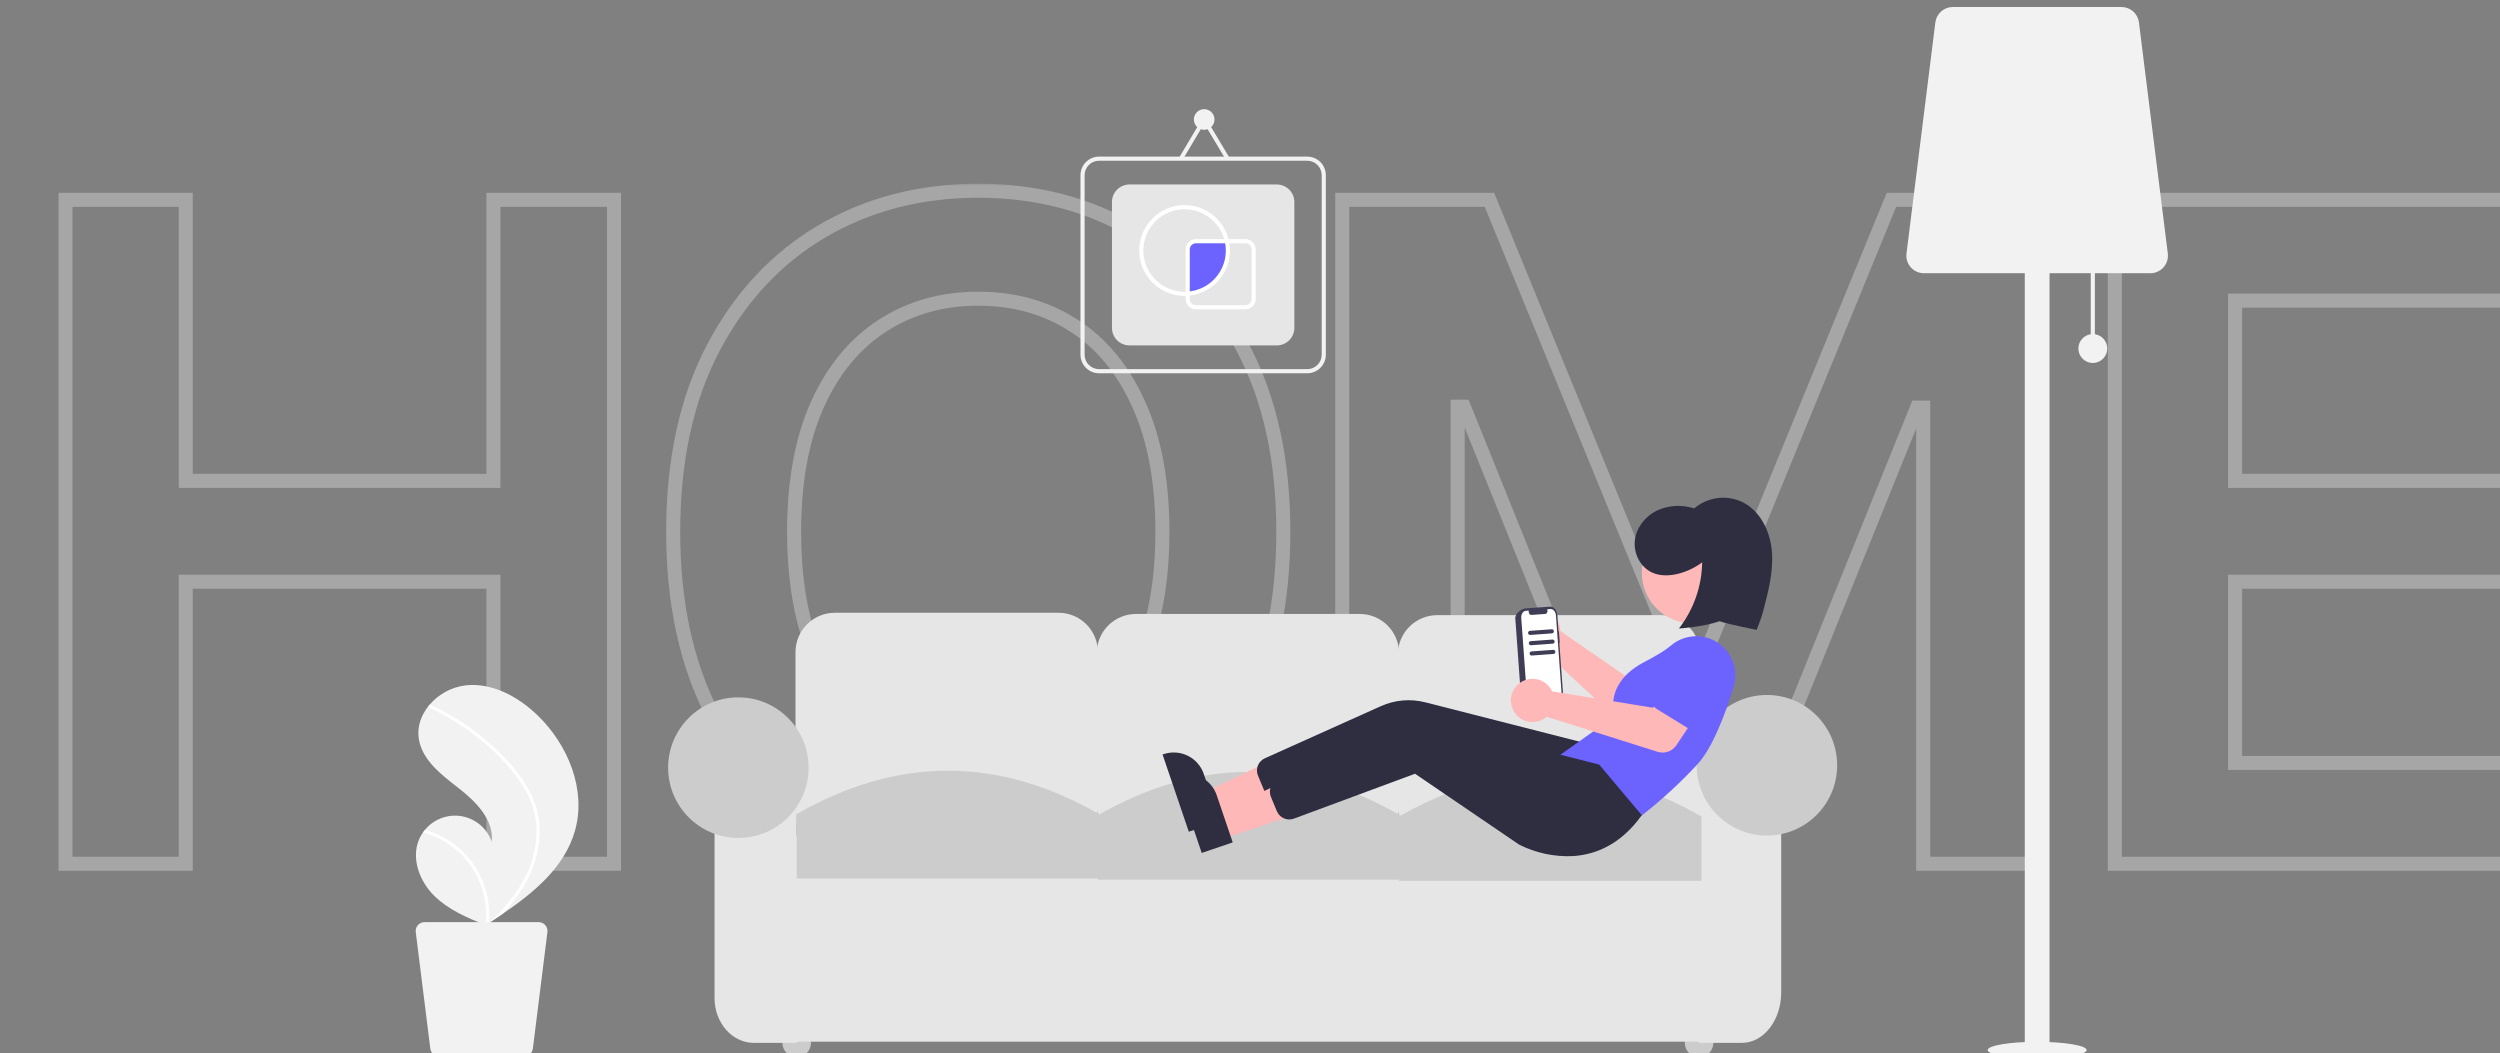 <svg width="356" height="150" viewBox="0 0 356 150" fill="none" xmlns="http://www.w3.org/2000/svg">
<rect x="0" y="0" width="356" height="150" fill="#808080" stroke="none"/>
<g clip-path="url(#clip0_221_583)">
<g opacity="0.3">
<mask id="path-1-outside-1_221_583" maskUnits="userSpaceOnUse" x="8" y="26" width="357" height="100" fill="black">
<rect fill="white" x="8" y="26" width="357" height="100"/>
<path d="M9.325 123V28.454H26.452V68.479H70.263V28.454H87.436V123H70.263V82.837H26.452V123H9.325ZM182.745 75.727C182.745 85.914 180.837 94.639 177.021 101.903C173.235 109.135 168.065 114.675 161.509 118.522C154.985 122.369 147.583 124.293 139.304 124.293C131.025 124.293 123.608 122.369 117.053 118.522C110.528 114.644 105.358 109.089 101.541 101.857C97.756 94.593 95.863 85.883 95.863 75.727C95.863 65.54 97.756 56.831 101.541 49.598C105.358 42.335 110.528 36.78 117.053 32.932C123.608 29.085 131.025 27.162 139.304 27.162C147.583 27.162 154.985 29.085 161.509 32.932C168.065 36.78 173.235 42.335 177.021 49.598C180.837 56.831 182.745 65.54 182.745 75.727ZM165.526 75.727C165.526 68.556 164.402 62.509 162.156 57.584C159.94 52.63 156.862 48.89 152.923 46.367C148.983 43.812 144.444 42.535 139.304 42.535C134.164 42.535 129.625 43.812 125.685 46.367C121.746 48.89 118.653 52.63 116.406 57.584C114.19 62.509 113.082 68.556 113.082 75.727C113.082 82.898 114.19 88.961 116.406 93.916C118.653 98.84 121.746 102.58 125.685 105.134C129.625 107.658 134.164 108.92 139.304 108.92C144.444 108.92 148.983 107.658 152.923 105.134C156.862 102.58 159.94 98.84 162.156 93.916C164.402 88.961 165.526 82.898 165.526 75.727ZM191.137 28.454H212.096L240.164 96.963H241.272L269.341 28.454H290.299V123H273.865V58.046H272.988L246.858 122.723H234.578L208.449 57.908H207.572V123H191.137V28.454ZM301.15 123V28.454H362.641V42.812H318.277V68.479H359.456V82.837H318.277V108.643H363.011V123H301.15Z"/>
</mask>
<path d="M9.325 123H8.325V124H9.325V123ZM9.325 28.454V27.454H8.325V28.454H9.325ZM26.452 28.454H27.452V27.454H26.452V28.454ZM26.452 68.479H25.452V69.479H26.452V68.479ZM70.263 68.479V69.479H71.263V68.479H70.263ZM70.263 28.454V27.454H69.263V28.454H70.263ZM87.436 28.454H88.436V27.454H87.436V28.454ZM87.436 123V124H88.436V123H87.436ZM70.263 123H69.263V124H70.263V123ZM70.263 82.837H71.263V81.837H70.263V82.837ZM26.452 82.837V81.837H25.452V82.837H26.452ZM26.452 123V124H27.452V123H26.452ZM10.325 123V28.454H8.325V123H10.325ZM9.325 29.454H26.452V27.454H9.325V29.454ZM25.452 28.454V68.479H27.452V28.454H25.452ZM26.452 69.479H70.263V67.479H26.452V69.479ZM71.263 68.479V28.454H69.263V68.479H71.263ZM70.263 29.454H87.436V27.454H70.263V29.454ZM86.436 28.454V123H88.436V28.454H86.436ZM87.436 122H70.263V124H87.436V122ZM71.263 123V82.837H69.263V123H71.263ZM70.263 81.837H26.452V83.837H70.263V81.837ZM25.452 82.837V123H27.452V82.837H25.452ZM26.452 122H9.325V124H26.452V122ZM177.021 101.903L176.135 101.438L176.135 101.439L177.021 101.903ZM161.509 118.522L161.003 117.66L161.001 117.661L161.509 118.522ZM117.053 118.522L116.542 119.382L116.546 119.384L117.053 118.522ZM101.541 101.857L100.654 102.319L100.657 102.323L101.541 101.857ZM101.541 49.598L100.656 49.133L100.655 49.134L101.541 49.598ZM117.053 32.932L116.546 32.07L116.545 32.071L117.053 32.932ZM161.509 32.932L161.001 33.794L161.003 33.795L161.509 32.932ZM177.021 49.598L176.134 50.06L176.136 50.065L177.021 49.598ZM162.156 57.584L161.243 57.993L161.246 58L162.156 57.584ZM152.923 46.367L152.379 47.206L152.383 47.209L152.923 46.367ZM125.685 46.367L126.225 47.209L126.23 47.206L125.685 46.367ZM116.406 57.584L115.496 57.172L115.494 57.174L116.406 57.584ZM116.406 93.916L115.493 94.324L115.497 94.331L116.406 93.916ZM125.685 105.134L125.141 105.973L125.146 105.976L125.685 105.134ZM152.923 105.134L153.462 105.976L153.467 105.973L152.923 105.134ZM162.156 93.916L161.245 93.503L161.244 93.506L162.156 93.916ZM181.745 75.727C181.745 85.791 179.86 94.348 176.135 101.438L177.906 102.368C181.814 94.93 183.745 86.038 183.745 75.727H181.745ZM176.135 101.439C172.429 108.518 167.385 113.914 161.003 117.66L162.015 119.384C168.744 115.436 174.041 109.752 177.907 102.366L176.135 101.439ZM161.001 117.661C154.645 121.409 147.421 123.293 139.304 123.293V125.293C147.744 125.293 155.325 123.33 162.017 119.383L161.001 117.661ZM139.304 123.293C131.187 123.293 123.947 121.409 117.559 117.66L116.546 119.384C123.269 123.33 130.864 125.293 139.304 125.293V123.293ZM117.564 117.662C111.209 113.886 106.163 108.473 102.426 101.39L100.657 102.323C104.552 109.705 109.847 115.402 116.542 119.382L117.564 117.662ZM102.428 101.394C98.733 94.304 96.863 85.76 96.863 75.727H94.863C94.863 86.007 96.779 94.882 100.654 102.319L102.428 101.394ZM96.863 75.727C96.863 65.662 98.733 57.12 102.427 50.062L100.655 49.134C96.779 56.541 94.863 65.418 94.863 75.727H96.863ZM102.427 50.063C106.164 42.95 111.209 37.539 117.561 33.794L116.545 32.071C109.847 36.02 104.551 41.719 100.656 49.133L102.427 50.063ZM117.559 33.795C123.947 30.046 131.187 28.162 139.304 28.162V26.162C130.864 26.162 123.269 28.125 116.546 32.07L117.559 33.795ZM139.304 28.162C147.421 28.162 154.645 30.046 161.001 33.794L162.017 32.071C155.325 28.125 147.744 26.162 139.304 26.162V28.162ZM161.003 33.795C167.384 37.54 172.428 42.95 176.134 50.06L177.907 49.136C174.042 41.719 168.745 36.02 162.015 32.07L161.003 33.795ZM176.136 50.065C179.86 57.122 181.745 65.664 181.745 75.727H183.745C183.745 65.417 181.814 56.539 177.905 49.131L176.136 50.065ZM166.526 75.727C166.526 68.457 165.388 62.259 163.065 57.169L161.246 58C163.417 62.758 164.526 68.655 164.526 75.727H166.526ZM163.068 57.176C160.786 52.072 157.591 48.169 153.462 45.524L152.383 47.209C156.134 49.611 159.093 53.187 161.243 57.993L163.068 57.176ZM153.467 45.527C149.35 42.858 144.618 41.535 139.304 41.535V43.535C144.27 43.535 148.616 44.766 152.379 47.206L153.467 45.527ZM139.304 41.535C133.99 41.535 129.258 42.858 125.141 45.527L126.23 47.206C129.992 44.766 134.338 43.535 139.304 43.535V41.535ZM125.146 45.524C121.019 48.168 117.809 52.07 115.496 57.172L117.317 57.998C119.497 53.189 122.473 49.612 126.225 47.209L125.146 45.524ZM115.494 57.174C113.205 62.262 112.082 68.459 112.082 75.727H114.082C114.082 68.654 115.176 62.755 117.318 57.995L115.494 57.174ZM112.082 75.727C112.082 82.996 113.205 89.207 115.493 94.324L117.319 93.508C115.176 88.716 114.082 82.8 114.082 75.727H112.082ZM115.497 94.331C117.81 99.402 121.019 103.3 125.141 105.973L126.23 104.295C122.473 101.859 119.496 98.279 117.316 93.501L115.497 94.331ZM125.146 105.976C129.262 108.613 133.993 109.92 139.304 109.92V107.92C134.336 107.92 129.988 106.703 126.225 104.292L125.146 105.976ZM139.304 109.92C144.615 109.92 149.346 108.613 153.462 105.976L152.383 104.292C148.621 106.703 144.272 107.92 139.304 107.92V109.92ZM153.467 105.973C157.591 103.299 160.785 99.399 163.068 94.327L161.244 93.506C159.095 98.282 156.134 101.86 152.379 104.295L153.467 105.973ZM163.066 94.329C165.387 89.21 166.526 82.997 166.526 75.727H164.526C164.526 82.799 163.417 88.712 161.245 93.503L163.066 94.329ZM191.137 28.454V27.454H190.137V28.454H191.137ZM212.096 28.454L213.022 28.075L212.767 27.454H212.096V28.454ZM240.164 96.963L239.239 97.342L239.493 97.963H240.164V96.963ZM241.272 96.963V97.963H241.943L242.198 97.342L241.272 96.963ZM269.341 28.454V27.454H268.67L268.415 28.075L269.341 28.454ZM290.299 28.454H291.299V27.454H290.299V28.454ZM290.299 123V124H291.299V123H290.299ZM273.865 123H272.865V124H273.865V123ZM273.865 58.046H274.865V57.046H273.865V58.046ZM272.988 58.046V57.046H272.313L272.06 57.672L272.988 58.046ZM246.858 122.723V123.723H247.533L247.785 123.098L246.858 122.723ZM234.578 122.723L233.651 123.097L233.903 123.723H234.578V122.723ZM208.449 57.908L209.377 57.534L209.124 56.908H208.449V57.908ZM207.572 57.908V56.908H206.572V57.908H207.572ZM207.572 123V124H208.572V123H207.572ZM191.137 123H190.137V124H191.137V123ZM191.137 29.454H212.096V27.454H191.137V29.454ZM211.171 28.834L239.239 97.342L241.09 96.584L213.022 28.075L211.171 28.834ZM240.164 97.963H241.272V95.963H240.164V97.963ZM242.198 97.342L270.266 28.834L268.415 28.075L240.347 96.584L242.198 97.342ZM269.341 29.454H290.299V27.454H269.341V29.454ZM289.299 28.454V123H291.299V28.454H289.299ZM290.299 122H273.865V124H290.299V122ZM274.865 123V58.046H272.865V123H274.865ZM273.865 57.046H272.988V59.046H273.865V57.046ZM272.06 57.672L245.931 122.348L247.785 123.098L273.915 58.421L272.06 57.672ZM246.858 121.723H234.578V123.723H246.858V121.723ZM235.506 122.349L209.377 57.534L207.522 58.282L233.651 123.097L235.506 122.349ZM208.449 56.908H207.572V58.908H208.449V56.908ZM206.572 57.908V123H208.572V57.908H206.572ZM207.572 122H191.137V124H207.572V122ZM192.137 123V28.454H190.137V123H192.137ZM301.15 123H300.15V124H301.15V123ZM301.15 28.454V27.454H300.15V28.454H301.15ZM362.641 28.454H363.641V27.454H362.641V28.454ZM362.641 42.812V43.812H363.641V42.812H362.641ZM318.277 42.812V41.812H317.277V42.812H318.277ZM318.277 68.479H317.277V69.479H318.277V68.479ZM359.456 68.479H360.456V67.479H359.456V68.479ZM359.456 82.837V83.837H360.456V82.837H359.456ZM318.277 82.837V81.837H317.277V82.837H318.277ZM318.277 108.643H317.277V109.643H318.277V108.643ZM363.011 108.643H364.011V107.643H363.011V108.643ZM363.011 123V124H364.011V123H363.011ZM302.15 123V28.454H300.15V123H302.15ZM301.15 29.454H362.641V27.454H301.15V29.454ZM361.641 28.454V42.812H363.641V28.454H361.641ZM362.641 41.812H318.277V43.812H362.641V41.812ZM317.277 42.812V68.479H319.277V42.812H317.277ZM318.277 69.479H359.456V67.479H318.277V69.479ZM358.456 68.479V82.837H360.456V68.479H358.456ZM359.456 81.837H318.277V83.837H359.456V81.837ZM317.277 82.837V108.643H319.277V82.837H317.277ZM318.277 109.643H363.011V107.643H318.277V109.643ZM362.011 108.643V123H364.011V108.643H362.011ZM363.011 122H301.15V124H363.011V122Z" fill="white" mask="url(#path-1-outside-1_221_583)"/>
</g>
<g clip-path="url(#clip1_221_583)">
<path d="M290.09 150.706C293.981 150.706 297.136 150.18 297.136 149.531C297.136 148.882 293.981 148.355 290.09 148.355C286.198 148.355 283.043 148.882 283.043 149.531C283.043 150.18 286.198 150.706 290.09 150.706Z" fill="#F2F2F2"/>
<path d="M298.311 37.288H297.723V49.629H298.311V37.288Z" fill="#F2F2F2"/>
<path d="M291.851 29.355H288.328V151H291.851V29.355Z" fill="#F2F2F2"/>
<path d="M306.219 38.904H273.96C273.606 38.904 273.257 38.829 272.934 38.683C272.611 38.538 272.323 38.325 272.089 38.059C271.855 37.794 271.68 37.482 271.576 37.143C271.471 36.805 271.44 36.448 271.484 36.097L275.594 3.188C275.671 2.584 275.964 2.029 276.42 1.626C276.876 1.223 277.463 1.001 278.071 1H302.109C302.717 1.001 303.304 1.223 303.76 1.626C304.216 2.029 304.509 2.584 304.585 3.188L308.696 36.097C308.74 36.448 308.708 36.805 308.604 37.143C308.5 37.482 308.325 37.794 308.09 38.059C307.856 38.325 307.568 38.538 307.246 38.683C306.923 38.829 306.573 38.904 306.219 38.904Z" fill="#F2F2F2"/>
<path d="M298.017 51.686C299.152 51.686 300.072 50.765 300.072 49.629C300.072 48.493 299.152 47.572 298.017 47.572C296.882 47.572 295.962 48.493 295.962 49.629C295.962 50.765 296.882 51.686 298.017 51.686Z" fill="#F2F2F2"/>
<path d="M81.864 118.345C80.381 123.495 76.05 127.1 71.532 130.162C70.901 130.59 70.27 131.007 69.639 131.415C69.635 131.417 69.63 131.421 69.626 131.423C69.596 131.443 69.565 131.462 69.537 131.482C69.407 131.566 69.276 131.65 69.147 131.733L69.218 131.765C69.218 131.765 69.288 131.802 69.212 131.771C69.189 131.762 69.165 131.753 69.142 131.743C66.518 130.684 63.847 129.547 61.835 127.562C59.749 125.501 58.53 122.269 59.659 119.562C59.808 119.207 59.995 118.87 60.219 118.557C60.31 118.426 60.409 118.3 60.512 118.177C61.135 117.416 61.95 116.834 62.872 116.493C63.794 116.151 64.79 116.061 65.758 116.233C66.727 116.404 67.632 116.831 68.381 117.468C69.13 118.106 69.696 118.932 70.02 119.861C70.352 116.768 67.804 114.177 65.352 112.266C62.898 110.355 60.11 108.274 59.636 105.199C59.371 103.488 59.966 101.829 61.049 100.498C61.083 100.458 61.116 100.417 61.151 100.378C62.469 98.827 64.323 97.832 66.344 97.59C70.105 97.198 73.76 99.191 76.493 101.809C80.891 106.021 83.55 112.49 81.864 118.345Z" fill="#F2F2F2"/>
<path d="M74.793 111.609C75.515 112.733 76.07 113.957 76.439 115.241C76.751 116.389 76.89 117.577 76.851 118.766C76.75 121.213 76.064 123.599 74.85 125.725C73.935 127.338 72.82 128.829 71.532 130.162C70.901 130.59 70.27 131.007 69.639 131.415C69.635 131.417 69.63 131.421 69.626 131.423C69.596 131.443 69.565 131.462 69.537 131.482C69.407 131.566 69.276 131.65 69.147 131.733C69.147 131.733 69.288 131.802 69.212 131.771C69.189 131.762 69.165 131.753 69.142 131.744C69.378 129.813 69.147 127.855 68.471 126.032C67.794 124.21 66.69 122.576 65.253 121.268C63.812 119.98 62.087 119.051 60.219 118.557C60.31 118.426 60.409 118.3 60.512 118.177C61.233 118.38 61.935 118.645 62.61 118.972C65.022 120.131 66.996 122.036 68.242 124.406C69.359 126.557 69.841 128.983 69.628 131.399C69.736 131.301 69.844 131.201 69.949 131.102C71.943 129.242 73.715 127.106 74.913 124.641C75.954 122.553 76.465 120.242 76.402 117.91C76.304 115.367 75.292 113.012 73.826 110.962C72.22 108.774 70.322 106.817 68.186 105.144C66.033 103.419 63.678 101.963 61.171 100.81C61.115 100.784 61.071 100.737 61.048 100.679C61.025 100.621 61.026 100.556 61.049 100.498C61.066 100.446 61.102 100.403 61.151 100.378C61.175 100.367 61.203 100.362 61.23 100.363C61.257 100.364 61.283 100.372 61.307 100.385C61.616 100.527 61.924 100.672 62.228 100.822C64.767 102.078 67.14 103.645 69.293 105.486C71.373 107.26 73.33 109.288 74.793 111.609Z" fill="white"/>
<path d="M60.451 131.313H76.705C76.884 131.313 77.06 131.351 77.222 131.425C77.385 131.498 77.53 131.605 77.648 131.739C77.766 131.873 77.854 132.03 77.907 132.201C77.96 132.371 77.975 132.551 77.953 132.728L75.882 149.31C75.844 149.614 75.696 149.894 75.466 150.097C75.236 150.3 74.941 150.412 74.634 150.412H62.522C62.215 150.412 61.92 150.3 61.69 150.097C61.46 149.894 61.312 149.614 61.274 149.31L59.203 132.728C59.181 132.551 59.197 132.371 59.249 132.201C59.302 132.03 59.39 131.873 59.508 131.739C59.626 131.605 59.771 131.498 59.934 131.425C60.096 131.351 60.272 131.313 60.451 131.313Z" fill="#F2F2F2"/>
<path d="M113.449 150.54C114.572 150.54 115.483 149.628 115.483 148.504C115.483 147.38 114.572 146.468 113.449 146.468C112.325 146.468 111.415 147.38 111.415 148.504C111.415 149.628 112.325 150.54 113.449 150.54Z" fill="#CCCCCC"/>
<path d="M241.946 150.54C243.07 150.54 243.981 149.628 243.981 148.504C243.981 147.38 243.07 146.468 241.946 146.468C240.823 146.468 239.912 147.38 239.912 148.504C239.912 149.628 240.823 150.54 241.946 150.54Z" fill="#CCCCCC"/>
<path d="M150.744 120.172H118.874C117.39 120.17 115.969 119.579 114.92 118.53C113.871 117.48 113.281 116.057 113.279 114.573V92.857C113.281 91.373 113.871 89.95 114.92 88.9C115.969 87.85 117.39 87.26 118.874 87.258H150.744C152.227 87.26 153.649 87.85 154.698 88.9C155.746 89.95 156.336 91.373 156.338 92.857V114.573C156.336 116.057 155.746 117.48 154.698 118.53C153.649 119.579 152.227 120.17 150.744 120.172Z" fill="#E6E6E6"/>
<path d="M193.633 120.341H161.763C160.279 120.34 158.857 119.749 157.809 118.7C156.76 117.65 156.17 116.227 156.168 114.743V93.027C156.17 91.542 156.76 90.119 157.809 89.07C158.857 88.02 160.279 87.43 161.763 87.428H193.633C195.116 87.43 196.538 88.02 197.586 89.07C198.635 90.119 199.225 91.542 199.227 93.027V114.743C199.225 116.227 198.635 117.65 197.586 118.7C196.538 119.749 195.116 120.34 193.633 120.341Z" fill="#E6E6E6"/>
<path d="M236.522 120.511H204.651C203.168 120.509 201.746 119.919 200.698 118.869C199.649 117.82 199.059 116.397 199.057 114.912V93.196C199.059 91.712 199.649 90.289 200.698 89.239C201.746 88.19 203.168 87.6 204.651 87.598H236.522C238.005 87.6 239.427 88.19 240.475 89.239C241.524 90.289 242.114 91.712 242.116 93.196V114.912C242.114 116.397 241.524 117.82 240.475 118.869C239.427 119.919 238.005 120.509 236.522 120.511Z" fill="#E6E6E6"/>
<path d="M248.727 118.984H108.363V148.334H248.727V118.984Z" fill="#E6E6E6"/>
<path d="M113.449 148.504H107.346C104.262 148.504 101.752 145.652 101.752 142.147V111.519H113.449V148.504Z" fill="#E6E6E6"/>
<path d="M248.049 148.504H241.946V106.769H253.643V141.331C253.643 145.286 251.134 148.504 248.049 148.504Z" fill="#E6E6E6"/>
<path d="M156.507 125.092H113.449V115.93C127.802 107.691 142.155 107.691 156.507 115.93V125.092Z" fill="#CCCCCC"/>
<path d="M199.396 125.261H156.338V116.1C170.691 107.86 185.044 107.86 199.396 116.1V125.261Z" fill="#CCCCCC"/>
<path d="M242.285 125.431H199.227V116.269C213.58 108.03 227.933 108.03 242.285 116.269V125.431Z" fill="#CCCCCC"/>
<path d="M105.142 119.323C110.666 119.323 115.144 114.842 115.144 109.314C115.144 103.785 110.666 99.304 105.142 99.304C99.619 99.304 95.141 103.785 95.141 109.314C95.141 114.842 99.619 119.323 105.142 119.323Z" fill="#CCCCCC"/>
<path d="M251.609 118.984C257.133 118.984 261.611 114.502 261.611 108.974C261.611 103.446 257.133 98.965 251.609 98.965C246.085 98.965 241.607 103.446 241.607 108.974C241.607 114.502 246.085 118.984 251.609 118.984Z" fill="#CCCCCC"/>
<path d="M222.147 89.365C222.17 89.525 222.18 89.688 222.178 89.851L234.167 98.12L237.364 96.605L240.279 101.135L234.879 104.367C234.443 104.628 233.934 104.741 233.428 104.688C232.923 104.635 232.448 104.419 232.076 104.073L219.934 92.795C219.332 92.965 218.692 92.947 218.1 92.744C217.508 92.541 216.992 92.162 216.62 91.658C216.248 91.154 216.039 90.549 216.019 89.923C215.999 89.297 216.17 88.68 216.51 88.153C216.849 87.627 217.341 87.217 217.919 86.977C218.497 86.737 219.134 86.679 219.746 86.81C220.358 86.942 220.915 87.257 221.344 87.713C221.773 88.169 222.053 88.745 222.147 89.365Z" fill="#FFB8B8"/>
<path d="M234.398 97.408C234.451 97.226 234.542 97.057 234.666 96.913C234.79 96.769 234.943 96.654 235.116 96.575L241.144 93.81C241.958 93.28 242.949 93.094 243.9 93.294C244.851 93.493 245.683 94.062 246.216 94.876C246.748 95.689 246.936 96.68 246.739 97.632C246.542 98.584 245.976 99.419 245.165 99.954L240.182 104.364C240.04 104.49 239.872 104.583 239.69 104.639C239.508 104.694 239.317 104.709 239.129 104.684C238.941 104.658 238.76 104.592 238.6 104.491C238.44 104.389 238.303 104.254 238.199 104.095L234.559 98.498C234.456 98.338 234.388 98.159 234.36 97.971C234.332 97.783 234.345 97.591 234.398 97.408Z" fill="#6C63FF"/>
<path d="M221.995 89.904L221.935 89.908L221.771 87.632C221.718 86.905 221.248 86.346 220.72 86.384L217.225 86.637C216.697 86.675 215.727 87.339 215.779 88.066L215.822 88.652L216.682 100.551C216.735 101.278 217.791 101.795 218.318 101.757L221.814 101.503C222.341 101.465 222.726 100.845 222.673 100.117L222.052 91.528L222.113 91.523L221.995 89.904Z" fill="#3F3D56"/>
<path d="M221.568 87.656L222.469 100.123C222.509 100.666 222.221 101.129 221.827 101.158L218.315 101.412C217.921 101.441 217.57 101.024 217.531 100.48L216.629 88.014C216.59 87.47 216.878 87.007 217.271 86.978L217.697 86.948C217.668 87.058 217.674 87.176 217.716 87.283C217.757 87.39 217.831 87.481 217.928 87.543C217.968 87.563 218.013 87.572 218.058 87.569L220.06 87.424C220.248 87.41 220.384 87.189 220.365 86.931C220.361 86.872 220.348 86.813 220.328 86.757L220.784 86.724C221.178 86.695 221.529 87.113 221.568 87.656Z" fill="white"/>
<path d="M172.293 116.443L171.134 113.032L183.728 106.937L185.438 111.971L172.293 116.443Z" fill="#FFB8B8"/>
<path d="M169.285 118.437L165.549 107.439L165.688 107.392C166.25 107.201 166.844 107.122 167.436 107.161C168.028 107.2 168.606 107.354 169.138 107.617C169.671 107.879 170.146 108.244 170.537 108.69C170.929 109.136 171.228 109.655 171.419 110.217L173.701 116.934L169.285 118.437Z" fill="#2F2E41"/>
<path d="M222.275 118.877C219.574 119.029 216.881 118.464 214.468 117.241L199.659 107.159L182.368 113.567C181.909 113.723 181.407 113.699 180.965 113.5C180.523 113.301 180.173 112.941 179.986 112.494L179.138 110.454C178.945 109.995 178.939 109.478 179.123 109.015C179.306 108.552 179.664 108.18 180.119 107.978L196.638 100.554C198.622 99.665 200.847 99.473 202.953 100.007L225.887 105.856L231.949 113.061L231.881 113.153C228.906 117.262 225.376 118.652 222.275 118.877Z" fill="#2F2E41"/>
<path d="M241.005 88.771C244.988 88.771 248.216 85.54 248.216 81.554C248.216 77.568 244.988 74.337 241.005 74.337C237.023 74.337 233.794 77.568 233.794 81.554C233.794 85.54 237.023 88.771 241.005 88.771Z" fill="#FFB8B8"/>
<path d="M233.603 116.273L221.997 107.629L229.912 102C229.686 101.27 228.682 97.102 234.174 94.26C235.913 93.36 237.165 92.586 237.897 91.959C238.936 91.062 240.266 90.577 241.637 90.593C242.501 90.607 243.351 90.822 244.118 91.221C244.885 91.62 245.549 92.192 246.057 92.892C246.564 93.593 246.903 94.401 247.044 95.255C247.186 96.108 247.127 96.983 246.872 97.81C245.727 101.536 243.903 106.473 241.715 108.834C239.241 111.502 236.557 113.967 233.691 116.207L233.603 116.273Z" fill="#6C63FF"/>
<path d="M174.133 119.465L172.974 116.054L185.568 109.959L187.278 114.993L174.133 119.465Z" fill="#FFB8B8"/>
<path d="M171.125 121.459L167.39 110.462L167.529 110.414C168.09 110.223 168.684 110.145 169.276 110.183C169.868 110.222 170.447 110.377 170.979 110.639C171.511 110.901 171.986 111.266 172.378 111.712C172.769 112.158 173.069 112.677 173.26 113.239L175.541 119.956L171.125 121.459Z" fill="#2F2E41"/>
<path d="M224.116 121.899C221.415 122.051 218.721 121.487 216.308 120.263L201.499 110.181L184.208 116.589C183.749 116.745 183.248 116.721 182.806 116.522C182.363 116.323 182.013 115.963 181.826 115.516L180.978 113.476C180.785 113.017 180.78 112.5 180.963 112.038C181.146 111.575 181.504 111.202 181.959 111L198.479 103.576C200.462 102.688 202.687 102.495 204.793 103.029L227.727 108.878L233.789 116.083L233.722 116.176C230.746 120.285 227.216 121.675 224.116 121.899Z" fill="#2F2E41"/>
<path d="M220.787 98.022C220.877 98.157 220.956 98.299 221.023 98.447L235.396 100.784L237.637 98.045L242.209 100.89L238.712 106.124C238.43 106.547 238.018 106.867 237.538 107.035C237.059 107.204 236.537 107.212 236.053 107.059L220.255 102.07C219.784 102.481 219.198 102.739 218.576 102.809C217.954 102.879 217.325 102.758 216.774 102.462C216.222 102.166 215.774 101.709 215.488 101.152C215.203 100.595 215.094 99.963 215.175 99.342C215.257 98.721 215.525 98.14 215.945 97.675C216.365 97.211 216.916 96.885 217.525 96.742C218.134 96.599 218.773 96.644 219.356 96.873C219.938 97.101 220.438 97.502 220.787 98.022Z" fill="#FFB8B8"/>
<path d="M235.3 100.041C235.269 99.854 235.28 99.662 235.33 99.479C235.381 99.296 235.47 99.126 235.592 98.98L239.857 93.899C240.366 93.071 241.182 92.478 242.127 92.251C243.071 92.024 244.067 92.182 244.896 92.689C245.725 93.195 246.319 94.01 246.549 94.955C246.778 95.9 246.624 96.897 246.12 97.728L243.503 103.849C243.428 104.023 243.316 104.18 243.176 104.308C243.035 104.435 242.869 104.531 242.688 104.589C242.507 104.646 242.316 104.664 242.127 104.641C241.939 104.618 241.758 104.554 241.596 104.455L235.912 100.956C235.75 100.857 235.612 100.724 235.506 100.566C235.4 100.408 235.33 100.229 235.3 100.041Z" fill="#6C63FF"/>
<path d="M239.077 89.502C241.173 86.804 242.335 83.497 242.388 80.081C241.402 80.814 240.285 81.354 239.098 81.671C237.838 82.007 236.453 82.074 235.266 81.534C233.596 80.772 232.608 78.83 232.798 77.003C232.987 75.177 234.249 73.544 235.891 72.725C237.573 71.938 239.491 71.822 241.255 72.4C242.188 71.605 243.33 71.096 244.545 70.933C245.76 70.771 246.996 70.963 248.105 71.485C250.658 72.739 252.07 75.642 252.314 78.477C252.559 81.312 251.831 84.131 251.11 86.884L251.028 87.195C250.804 88.052 250.151 89.695 250.151 89.695C250.151 89.695 246.359 88.947 244.852 88.466C242.668 89.256 239.077 89.502 239.077 89.502Z" fill="#2F2E41"/>
<path d="M221.001 90.194L217.911 90.417C217.834 90.423 217.757 90.397 217.698 90.347C217.639 90.296 217.603 90.223 217.597 90.145C217.592 90.068 217.617 89.991 217.668 89.932C217.719 89.873 217.791 89.837 217.869 89.831L220.959 89.608C220.997 89.605 221.036 89.609 221.073 89.621C221.109 89.634 221.143 89.653 221.173 89.678C221.202 89.703 221.226 89.734 221.243 89.769C221.26 89.803 221.271 89.841 221.273 89.879C221.276 89.918 221.271 89.957 221.259 89.993C221.247 90.03 221.228 90.064 221.203 90.093C221.177 90.122 221.146 90.146 221.112 90.163C221.077 90.181 221.04 90.191 221.001 90.194Z" fill="#3F3D56"/>
<path d="M221.107 91.659L218.017 91.883C217.979 91.885 217.94 91.881 217.904 91.869C217.867 91.856 217.833 91.837 217.804 91.812C217.775 91.787 217.751 91.756 217.733 91.722C217.716 91.687 217.706 91.649 217.703 91.611C217.7 91.572 217.705 91.534 217.717 91.497C217.729 91.46 217.748 91.426 217.774 91.397C217.799 91.368 217.83 91.344 217.864 91.327C217.899 91.309 217.937 91.299 217.975 91.296L221.065 91.073C221.142 91.067 221.219 91.093 221.278 91.144C221.337 91.195 221.373 91.267 221.379 91.345C221.384 91.422 221.359 91.499 221.308 91.558C221.257 91.617 221.185 91.653 221.107 91.659Z" fill="#3F3D56"/>
<path d="M221.213 93.124L218.123 93.348C218.046 93.353 217.969 93.328 217.91 93.277C217.852 93.226 217.816 93.154 217.81 93.076C217.804 92.999 217.83 92.922 217.881 92.863C217.931 92.804 218.003 92.768 218.081 92.762L221.171 92.538C221.248 92.532 221.325 92.558 221.384 92.609C221.443 92.66 221.479 92.732 221.485 92.81C221.49 92.888 221.465 92.965 221.414 93.023C221.363 93.082 221.291 93.119 221.213 93.124Z" fill="#3F3D56"/>
<path d="M186.156 53.155H156.503C155.802 53.154 155.13 52.875 154.635 52.379C154.14 51.883 153.861 51.211 153.86 50.51V24.947C153.861 24.246 154.14 23.574 154.635 23.078C155.13 22.582 155.802 22.303 156.503 22.303H186.156C186.857 22.303 187.528 22.582 188.024 23.078C188.519 23.574 188.798 24.246 188.798 24.947V50.51C188.798 51.211 188.519 51.883 188.024 52.379C187.528 52.875 186.857 53.154 186.156 53.155ZM156.503 22.89C155.958 22.891 155.435 23.108 155.05 23.493C154.665 23.879 154.448 24.402 154.447 24.947V50.51C154.448 51.056 154.665 51.578 155.05 51.964C155.435 52.35 155.958 52.566 156.503 52.567H186.156C186.701 52.566 187.223 52.35 187.609 51.964C187.994 51.578 188.211 51.056 188.211 50.51V24.947C188.211 24.402 187.994 23.879 187.609 23.493C187.223 23.108 186.701 22.891 186.156 22.89H156.503Z" fill="#F2F2F2"/>
<path d="M181.82 49.188H160.838C160.176 49.187 159.542 48.924 159.074 48.456C158.606 47.987 158.343 47.353 158.343 46.69V28.767C158.343 28.105 158.606 27.47 159.074 27.002C159.542 26.533 160.176 26.27 160.838 26.269H181.82C182.482 26.27 183.116 26.533 183.584 27.002C184.052 27.47 184.315 28.105 184.316 28.767V46.69C184.315 47.353 184.052 47.987 183.584 48.456C183.116 48.924 182.482 49.187 181.82 49.188Z" fill="#E6E6E6"/>
<path d="M171.476 18.483C172.287 18.483 172.944 17.825 172.944 17.014C172.944 16.202 172.287 15.545 171.476 15.545C170.665 15.545 170.008 16.202 170.008 17.014C170.008 17.825 170.665 18.483 171.476 18.483Z" fill="#F2F2F2"/>
<path d="M174.563 22.747L171.477 17.587L168.409 22.747L167.904 22.446L171.475 16.44L175.066 22.445L174.563 22.747Z" fill="#F2F2F2"/>
<path d="M174.852 35.672C174.852 35.227 174.803 34.784 174.707 34.35H170.302C169.99 34.35 169.692 34.473 169.471 34.694C169.251 34.914 169.127 35.213 169.127 35.525V41.82C170.682 41.71 172.136 41.014 173.199 39.873C174.261 38.732 174.852 37.231 174.852 35.672Z" fill="#6C63FF"/>
<path d="M168.687 42.136C167.469 42.137 166.275 41.792 165.244 41.143C164.213 40.493 163.386 39.565 162.86 38.466C162.333 37.366 162.128 36.14 162.268 34.929C162.408 33.718 162.888 32.571 163.651 31.621C164.414 30.671 165.431 29.956 166.583 29.559C167.735 29.163 168.975 29.1 170.161 29.379C171.347 29.658 172.43 30.266 173.286 31.135C174.141 32.003 174.733 33.096 174.994 34.287L175.072 34.644H170.302C170.068 34.644 169.844 34.737 169.679 34.902C169.514 35.067 169.421 35.291 169.421 35.525V42.094L169.097 42.117C168.961 42.127 168.825 42.136 168.687 42.136ZM168.687 29.795C167.13 29.795 165.636 30.414 164.535 31.517C163.434 32.619 162.815 34.113 162.815 35.672C162.815 37.23 163.434 38.725 164.535 39.827C165.636 40.929 167.13 41.548 168.687 41.548C168.736 41.548 168.785 41.547 168.834 41.545V35.525C168.834 35.136 168.989 34.762 169.264 34.487C169.539 34.211 169.913 34.056 170.302 34.056H174.33C173.975 32.831 173.233 31.755 172.216 30.987C171.199 30.219 169.961 29.801 168.687 29.795Z" fill="white"/>
<path d="M177.348 44.046H170.302C169.913 44.045 169.539 43.891 169.264 43.615C168.989 43.34 168.834 42.966 168.834 42.577V41.546L169.107 41.527C169.947 41.469 170.765 41.23 171.505 40.827C172.245 40.423 172.889 39.864 173.393 39.189C173.898 38.514 174.251 37.737 174.428 36.913C174.605 36.089 174.602 35.236 174.42 34.413L174.342 34.056H177.348C177.737 34.056 178.11 34.211 178.386 34.487C178.661 34.762 178.816 35.135 178.816 35.525V42.577C178.816 42.966 178.661 43.34 178.386 43.615C178.11 43.891 177.737 44.045 177.348 44.046ZM169.421 42.088V42.577C169.421 42.81 169.514 43.035 169.679 43.2C169.844 43.365 170.068 43.458 170.302 43.458H177.348C177.582 43.458 177.805 43.365 177.971 43.2C178.136 43.035 178.229 42.81 178.229 42.577V35.525C178.229 35.291 178.136 35.067 177.971 34.902C177.805 34.737 177.582 34.644 177.348 34.643H175.062C175.117 34.983 175.146 35.327 175.146 35.672C175.141 37.257 174.555 38.785 173.5 39.967C172.445 41.15 170.994 41.904 169.421 42.088Z" fill="white"/>
</g>
</g>
<defs>
<clipPath id="clip0_221_583">
<rect width="356" height="150" fill="white"/>
</clipPath>
<clipPath id="clip1_221_583">
<rect width="266" height="150" fill="white" transform="translate(45 1)"/>
</clipPath>
</defs>
</svg>
